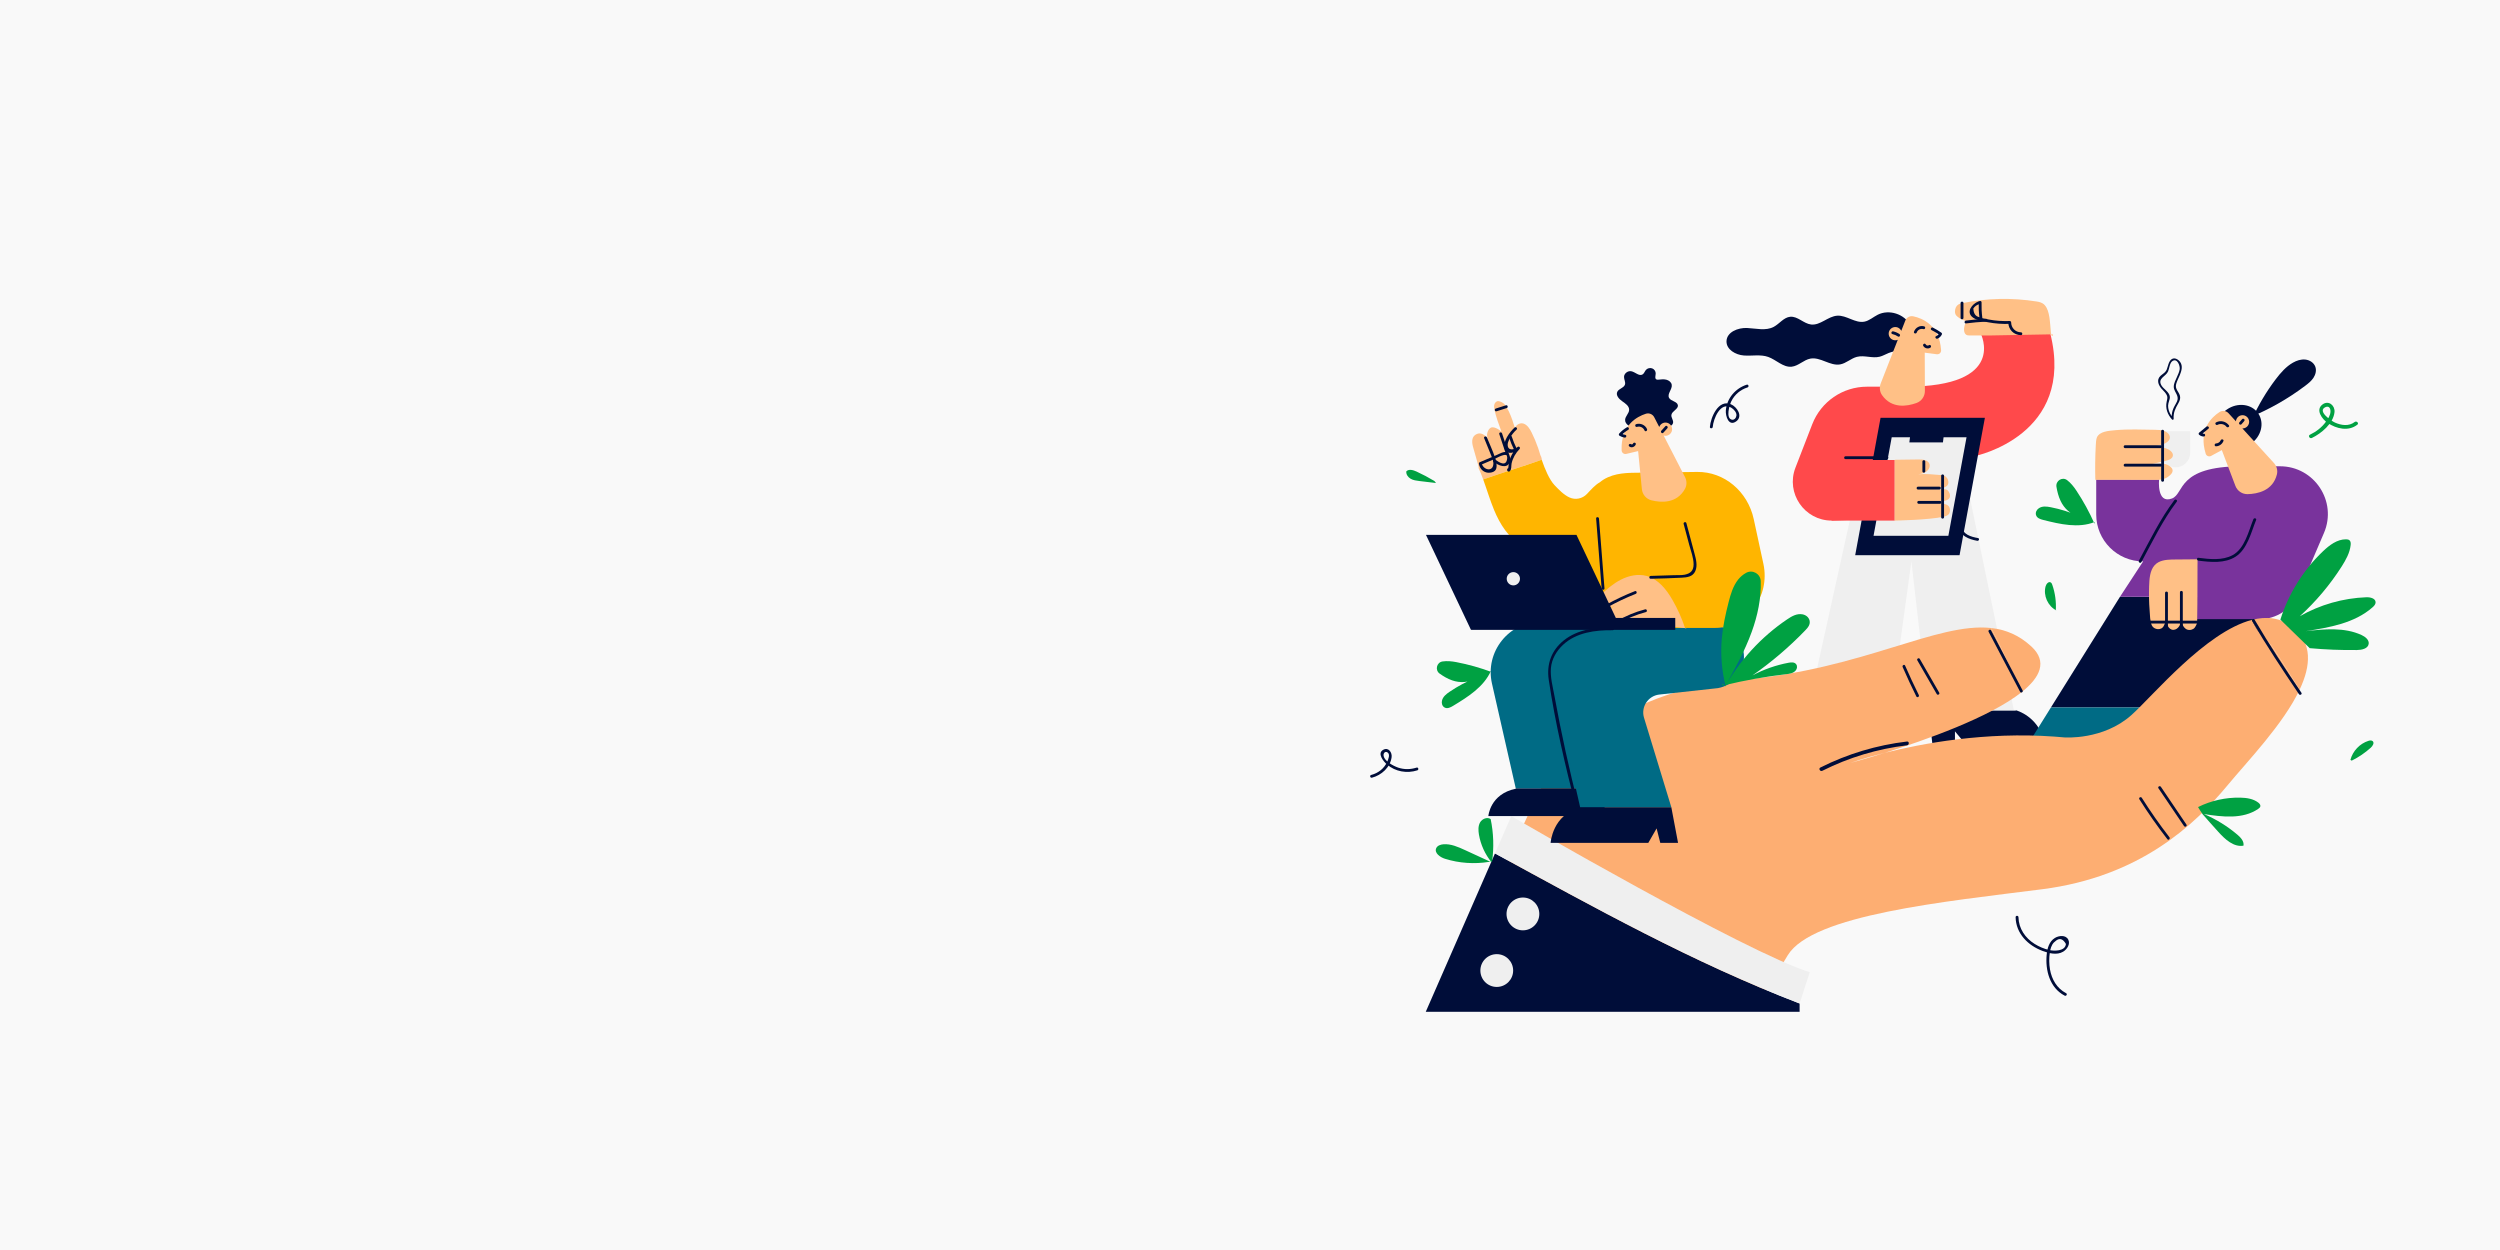 <svg xmlns="http://www.w3.org/2000/svg" xmlns:xlink="http://www.w3.org/1999/xlink" width="1200" zoomAndPan="magnify" viewBox="0 0 900 450" height="600" preserveAspectRatio="xMidYMid meet" version="1.0"><defs><clipPath id="edf74870a4"><path d="M 703 107.035 L 739 107.035 L 739 121 L 703 121 Z M 703 107.035 " clip-rule="nonzero"/></clipPath><clipPath id="5fe3859433"><path d="M 513 307 L 648 307 L 648 364.254 L 513 364.254 Z M 513 307 " clip-rule="nonzero"/></clipPath><clipPath id="2f862e0e62"><path d="M 820 194 L 855.219 194 L 855.219 235 L 820 235 Z M 820 194 " clip-rule="nonzero"/></clipPath></defs><rect x="-90" width="1080" fill="#ffffff" y="-45" height="540" fill-opacity="1"/><rect x="-90" width="1080" fill="#f9f9f9" y="-45" height="540" fill-opacity="1"/><path fill="#000d39" d="M 725.953 255.75 L 694.27 255.75 L 695.828 269.305 L 703.785 269.305 L 703.785 263.293 L 708.812 269.305 L 736.535 269.305 C 735.07 259.703 728.488 256.602 725.953 255.75 " fill-opacity="1" fill-rule="nonzero"/><path fill="#efefef" d="M 724.949 255.469 L 708.812 177.441 L 668.125 177.441 L 647.812 269.305 L 679.141 267.102 L 688.105 202.102 L 694.27 255.75 L 725.953 255.75 C 725.332 255.539 724.949 255.469 724.949 255.469 " fill-opacity="1" fill-rule="nonzero"/><path fill="#ff494b" d="M 686.094 139.207 L 672.137 139.207 C 663.398 139.207 655.562 144.578 652.41 152.727 L 646.363 168.352 C 642.812 177.531 649.582 187.414 659.422 187.414 L 682.098 186.527 L 687.539 178.141 L 708.812 177.441 L 711.098 164.148 C 711.098 164.148 747.285 156.688 738.105 120.07 L 713.047 120.07 C 713.047 120.07 722.934 139.207 686.094 139.207 " fill-opacity="1" fill-rule="nonzero"/><g clip-path="url(#edf74870a4)"><path fill="#ffc086" d="M 716.008 120.777 C 713.68 120.773 711.352 120.766 709.027 120.762 C 708.473 120.758 707.871 120.727 707.461 120.152 C 706.645 119.012 707.191 116.848 707.926 115.582 C 706.82 115.363 705.738 114.84 704.742 114.043 C 704.438 113.801 704.133 113.516 703.945 113.062 C 703.566 112.121 703.887 110.785 704.449 110.113 C 705.012 109.441 705.742 109.27 706.438 109.129 C 715.285 107.328 724.254 107.129 733.129 108.527 C 734.148 108.688 735.211 108.895 736.066 109.805 C 737.988 111.859 737.973 116.238 738.34 119.883 C 738.387 120.363 738.535 120.961 738.84 120.945 C 739.145 120.93 738.895 119.926 738.758 120.355 L 716.008 120.777 " fill-opacity="1" fill-rule="nonzero"/></g><path fill="#000d39" d="M 687.742 117.074 C 685.582 113.02 680.062 111.246 675.992 113.301 C 674.367 114.117 672.953 115.453 671.176 115.797 C 667.863 116.438 664.781 113.434 661.418 113.648 C 658.07 113.863 655.316 117.211 651.988 116.82 C 649.305 116.504 647.168 113.785 644.477 114.035 C 642.152 114.25 640.617 116.562 638.551 117.664 C 635.664 119.203 632.184 118.223 628.93 118.074 C 625.676 117.93 621.625 119.539 621.539 122.844 C 621.465 125.84 624.809 127.742 627.75 127.973 C 630.691 128.207 633.754 127.508 636.539 128.488 C 639.461 129.52 641.91 132.324 644.988 132.012 C 647.43 131.762 649.309 129.562 651.719 129.105 C 655.355 128.418 658.824 131.84 662.465 131.184 C 664.633 130.793 666.344 129.02 668.477 128.469 C 671.145 127.777 674.012 129.09 676.684 128.418 C 677.805 128.137 678.812 127.52 679.887 127.094 C 682.09 126.219 684.57 126.137 686.652 125 C 688.734 123.863 690.207 120.906 688.688 119.074 L 687.742 117.074 " fill-opacity="1" fill-rule="nonzero"/><path fill="#000d39" d="M 705.438 199.871 L 667.871 199.871 L 677 150.41 L 714.559 150.41 L 705.438 199.871 " fill-opacity="1" fill-rule="nonzero"/><path fill="#efefef" d="M 701.414 192.879 L 674.477 192.879 L 681.02 157.406 L 707.957 157.406 L 701.414 192.879 " fill-opacity="1" fill-rule="nonzero"/><path fill="#000d39" d="M 699.461 159.258 L 687.371 159.258 L 688.281 151.727 L 700.371 151.727 L 699.461 159.258 " fill-opacity="1" fill-rule="nonzero"/><path fill="#ff494b" d="M 659.422 187.414 L 682.098 187.414 L 682.098 165.594 L 656.941 165.594 L 659.422 187.414 " fill-opacity="1" fill-rule="nonzero"/><path fill="#ffc086" d="M 682.121 165.52 C 684.98 165.48 687.84 165.441 690.699 165.402 C 692.184 165.379 694.016 165.574 694.57 166.93 C 694.973 167.914 694.41 169.078 693.547 169.715 C 692.68 170.352 691.586 170.586 690.527 170.801 C 693.293 170.402 696.395 170.906 699.184 171.059 C 700.734 171.148 701.746 172.941 701.316 174.27 C 700.977 175.32 699.633 175.605 698.52 175.719 C 696.746 175.902 694.973 176.086 693.195 176.266 C 694.684 176.016 696.207 175.977 697.711 176.137 C 698.672 176.242 700.402 175.863 701.125 176.5 C 701.848 177.141 702.734 179.133 701.047 179.969 C 700.328 180.324 699.434 180.41 698.629 180.484 C 696.875 180.648 695.121 180.809 693.367 180.969 C 695.562 180.793 698.785 180.844 700.812 181.699 C 701.957 182.18 702.219 183.547 701.797 184.699 C 701.516 185.469 700.609 185.809 699.797 185.992 C 694.492 187.207 682.098 187.414 682.098 187.414 L 682.121 165.52 " fill-opacity="1" fill-rule="nonzero"/><path fill="#000d39" d="M 818.742 215.113 L 763.199 214.84 L 738.324 254.699 L 804.363 254.699 L 818.742 215.113 " fill-opacity="1" fill-rule="nonzero"/><path fill="#79339c" d="M 763.199 214.84 L 771.527 202.102 C 762.199 202.102 754.637 194.539 754.637 185.207 L 754.637 172.598 L 777.27 172.598 C 777.27 172.598 776.336 181.543 781.879 179.469 C 786.504 177.734 783.504 167.859 807.051 167.859 L 820.801 167.859 C 833.152 167.859 841.488 180.488 836.633 191.852 L 827.23 213.832 C 824.883 219.324 819.484 222.891 813.516 222.891 L 790.945 222.891 L 790.945 214.84 L 763.199 214.84 " fill-opacity="1" fill-rule="nonzero"/><path fill="#006b85" d="M 738.324 254.699 L 725.52 275.223 L 796.91 275.223 L 804.363 254.699 L 738.324 254.699 " fill-opacity="1" fill-rule="nonzero"/><path fill="#ffc086" d="M 781.855 201.43 C 779.656 201.508 777.258 201.734 775.676 203.469 C 773.973 205.34 773.762 208.352 773.68 211.082 C 773.59 213.961 773.633 216.859 773.863 219.734 C 774 221.395 773.957 223.73 774.703 225.227 C 775.441 226.699 778.094 227.125 778.977 225.289 C 779.363 224.477 779.898 223.289 779.855 222.355 C 779.652 224.387 780.645 226.793 782.426 226.746 C 784.203 226.703 785.52 224.418 785.191 222.398 C 785.227 225.086 786.711 227.34 788.969 226.676 C 789.414 226.543 789.848 226.309 790.133 225.898 C 790.527 225.332 790.961 224.543 790.98 223.809 C 791.16 216.691 791.02 201.445 791.168 201.348 L 781.855 201.43 " fill-opacity="1" fill-rule="nonzero"/><path fill="#000d39" d="M 725.621 330.191 C 725.738 336.059 730.055 340.375 735.328 342.336 C 737.609 343.184 740.48 343.953 742.738 342.605 C 744.129 341.777 745.41 339.859 744.559 338.234 C 743.648 336.496 741.184 336.789 739.762 337.664 C 737.707 338.926 737.035 341.344 736.812 343.602 C 736.246 349.289 737.895 355.613 743.273 358.434 C 743.855 358.742 744.375 357.852 743.793 357.547 C 740.48 355.809 738.621 352.598 737.992 348.977 C 737.656 347.016 737.637 344.902 737.934 342.938 C 738.133 341.633 738.465 340.312 739.387 339.301 C 739.684 339.051 739.98 338.801 740.277 338.551 C 741.574 337.613 742.723 338.043 743.73 339.828 C 743.492 342.523 739.434 342.402 737.723 342.012 C 735.891 341.59 734.062 340.812 732.469 339.812 C 729.07 337.684 726.73 334.27 726.648 330.191 C 726.637 329.527 725.609 329.527 725.621 330.191 " fill-opacity="1" fill-rule="nonzero"/><path fill="#000d39" d="M 616.59 153.695 C 616.809 150.793 619.344 144.469 623.238 146.762 C 624.172 147.316 625.262 148.48 625.109 149.645 C 625.004 150.434 624.359 151.289 623.461 151.086 C 621.145 150.566 622.652 145.688 623.293 144.406 C 624.492 142.016 626.574 140.273 629.109 139.473 C 629.738 139.277 629.469 138.285 628.836 138.484 C 624.75 139.773 621.625 143.438 621.301 147.777 C 621.152 149.805 622.34 153.676 625.059 151.676 C 627.582 149.82 625.293 146.441 623.109 145.527 C 618.602 143.645 615.816 150.32 615.562 153.695 C 615.512 154.355 616.539 154.352 616.59 153.695 " fill-opacity="1" fill-rule="nonzero"/><path fill="#00a142" d="M 832.277 157.668 C 835.691 156.027 839.984 152.477 840.422 148.398 C 840.676 146.008 838.336 144.008 836.16 145.562 C 833.398 147.535 835.992 150.93 837.969 152.258 C 841.145 154.387 845.422 155.391 848.645 152.891 C 849.34 152.355 848.363 151.395 847.672 151.926 C 845.582 153.547 842.867 153.133 840.598 152.133 C 839.246 151.539 833.996 147.93 837.219 146.543 C 838.48 146.004 839.02 147.109 838.977 148.168 C 838.934 149.516 838.094 150.781 837.312 151.855 C 835.832 153.887 833.84 155.406 831.59 156.488 C 830.793 156.871 831.488 158.047 832.277 157.668 " fill-opacity="1" fill-rule="nonzero"/><path fill="#00a142" d="M 740.281 219.742 C 737.215 218.207 735.512 214.375 736.418 211.07 C 736.656 210.199 737.512 209.207 738.281 209.688 C 738.578 209.875 738.719 210.227 738.832 210.559 C 739.855 213.5 740.281 216.645 740.086 219.754 L 740.281 219.742 " fill-opacity="1" fill-rule="nonzero"/><path fill="#00a142" d="M 846.152 273.559 C 846.969 270.391 849.496 267.715 852.609 266.715 C 853.133 266.547 853.762 266.449 854.168 266.816 C 854.848 267.434 854.18 268.539 853.496 269.156 C 851.43 271.02 849.109 272.598 846.617 273.832 L 846.152 273.559 " fill-opacity="1" fill-rule="nonzero"/><path fill="#000d39" d="M 493.898 279.969 C 497.324 279.094 500.512 276.238 500.984 272.574 C 501.199 270.91 499.895 268.926 498.016 269.898 C 495.578 271.152 498.109 274.184 499.332 275.23 C 502.344 277.805 506.508 278.527 510.242 277.324 C 510.871 277.121 510.602 276.133 509.969 276.336 C 507.805 277.031 505.574 277.078 503.402 276.363 C 501.715 275.805 498.219 274 498.078 271.891 C 498.027 271.074 498.711 270.348 499.516 270.879 C 500.551 271.559 499.781 273.355 499.418 274.188 C 498.332 276.645 496.203 278.32 493.621 278.98 C 492.984 279.145 493.254 280.133 493.898 279.969 " fill-opacity="1" fill-rule="nonzero"/><path fill="#00a142" d="M 516.961 173.887 C 514.977 173.648 512.992 173.414 511.012 173.176 C 509.918 173.043 508.793 172.902 507.84 172.359 C 506.887 171.812 506.129 170.758 506.281 169.672 C 507.219 168.758 508.777 169.215 509.969 169.766 C 512.168 170.777 514.312 171.914 516.387 173.164 L 516.961 173.887 " fill-opacity="1" fill-rule="nonzero"/><path fill="#fdae72" d="M 731.332 232.77 C 726.902 228.664 722.102 226.656 716.758 226.078 C 720.922 233.441 723.922 241.609 727.793 249.164 C 734.531 243.805 737.133 238.145 731.332 232.77 " fill-opacity="1" fill-rule="nonzero"/><path fill="#fdae72" d="M 825.293 225.715 C 820.934 222.293 815.93 221.805 810.695 223.152 C 811.258 224.293 811.789 225.426 812.41 226.461 C 814.234 229.199 816.516 230.57 818.34 233.305 C 821.742 238.297 824.695 243.398 827.863 248.277 C 831.949 239.613 832.57 231.43 825.293 225.715 " fill-opacity="1" fill-rule="nonzero"/><path fill="#fdae72" d="M 812.41 226.461 C 811.789 225.426 811.258 224.293 810.695 223.152 C 794.039 227.453 775.082 250.48 767.32 257.418 C 757.121 266.539 743.207 265.473 743.207 265.473 C 742.008 265.359 740.809 265.258 739.613 265.176 C 740 265.508 740.391 265.836 740.789 266.156 C 740.391 265.836 740 265.508 739.613 265.176 C 714.688 263.371 691.918 267.637 678.543 271.012 C 671.199 273.305 666.164 274.641 666.164 274.641 C 666.164 274.641 670.766 272.977 678.543 271.012 C 692.988 266.496 716.355 258.262 727.793 249.164 C 723.922 241.609 720.922 233.441 716.758 226.078 C 697.203 223.969 670.34 241.023 627.301 244.676 C 572.5 249.328 553.594 285.777 553.594 285.777 L 518.578 361.879 L 632.957 362.266 C 632.957 362.266 634.645 358.484 643.605 343.863 C 652.57 329.246 700.215 324.598 735.191 320.125 C 770.168 315.648 789.969 297.141 801.98 282.633 C 809.055 274.086 822.016 260.688 827.863 248.277 C 824.695 243.398 821.742 238.297 818.34 233.305 C 816.516 230.57 814.234 229.199 812.41 226.461 " fill-opacity="1" fill-rule="nonzero"/><g clip-path="url(#5fe3859433)"><path fill="#000d39" d="M 513.27 364.254 L 647.859 364.254 L 647.859 361.262 C 609.488 346.535 573.863 326.668 538.199 307.238 L 513.27 364.254 " fill-opacity="1" fill-rule="nonzero"/></g><path fill="#efefef" d="M 544.066 293.82 L 538.199 307.238 C 573.863 326.668 609.488 346.535 647.859 361.262 L 651.512 349.977 C 629.074 343.199 544.066 293.82 544.066 293.82 " fill-opacity="1" fill-rule="nonzero"/><path fill="#efefef" d="M 554.152 329.016 C 554.152 332.273 551.508 334.918 548.25 334.918 C 544.988 334.918 542.348 332.273 542.348 329.016 C 542.348 325.754 544.988 323.109 548.25 323.109 C 551.508 323.109 554.152 325.754 554.152 329.016 " fill-opacity="1" fill-rule="nonzero"/><path fill="#efefef" d="M 544.734 349.395 C 544.734 352.656 542.094 355.297 538.832 355.297 C 535.574 355.297 532.934 352.656 532.934 349.395 C 532.934 346.133 535.574 343.492 538.832 343.492 C 542.094 343.492 544.734 346.133 544.734 349.395 " fill-opacity="1" fill-rule="nonzero"/><path fill="#00a142" d="M 536.059 310.27 C 530.781 311.137 525.305 310.754 520.203 309.164 C 518.41 308.605 516.273 307.059 517.039 305.348 C 517.457 304.414 518.578 304.031 519.594 303.945 C 522.301 303.719 524.902 304.883 527.371 306.016 C 530.566 307.488 533.77 308.965 536.969 310.438 C 534.617 307.562 533.027 304.074 532.41 300.414 C 532.164 298.941 532.094 297.34 532.84 296.051 C 533.59 294.758 535.422 294.012 536.641 294.871 C 537.688 299.895 537.859 305.098 537.152 310.176 L 536.059 310.27 " fill-opacity="1" fill-rule="nonzero"/><g clip-path="url(#2f862e0e62)"><path fill="#00a142" d="M 820.941 223.062 C 823.875 213.734 829.215 205.172 836.301 198.434 C 838.613 196.238 841.395 194.121 844.586 194.152 C 845.031 194.16 845.504 194.219 845.832 194.516 C 846.281 194.918 846.305 195.613 846.238 196.211 C 845.934 199.051 844.477 201.621 842.945 204.027 C 838.754 210.59 833.688 216.598 827.926 221.844 C 835.207 217.688 843.504 215.324 851.883 215.012 C 853.305 214.957 855.223 215.418 855.219 216.844 C 855.215 217.566 854.66 218.156 854.117 218.633 C 847.637 224.348 838.594 225.898 830.059 227.219 C 836.828 226.461 843.988 225.762 850.172 228.617 C 851.504 229.234 852.949 230.363 852.723 231.816 C 852.457 233.531 850.223 233.992 848.484 234.012 C 842.82 234.078 837.145 233.855 831.5 233.34 L 820.941 223.062 " fill-opacity="1" fill-rule="nonzero"/></g><path fill="#00a142" d="M 754.039 187.945 C 748.207 190.234 741.652 188.719 735.578 187.184 C 734.508 186.914 733.293 186.539 732.965 185.398 C 732.688 184.461 733.184 183.488 734 182.953 C 735.27 182.117 736.816 182.32 738.25 182.598 C 741.734 183.273 745.145 184.348 748.395 185.785 C 745.449 185.344 743.074 183 741.805 180.312 C 741.047 178.723 740.617 177.012 740.324 175.27 C 739.965 173.105 742.406 171.527 744.16 172.852 C 745.461 173.832 746.586 175.238 747.48 176.594 C 750.008 180.406 752.211 184.434 754.059 188.617 L 754.039 187.945 " fill-opacity="1" fill-rule="nonzero"/><path fill="#00a142" d="M 536.715 241.559 C 534.172 247.266 528.496 250.855 523.141 254.09 C 522.195 254.66 521.078 255.258 520.059 254.707 C 519.215 254.25 518.895 253.234 519.102 252.281 C 519.422 250.809 520.656 249.852 521.863 249.031 C 524.797 247.035 527.945 245.363 531.234 244.059 C 528.852 245.832 525.551 245.895 522.797 244.941 C 521.164 244.375 519.68 243.504 518.273 242.504 C 516.523 241.262 517.16 238.453 519.312 238.125 C 520.91 237.883 522.68 238.055 524.246 238.359 C 528.664 239.203 533 240.43 537.195 242.008 L 536.715 241.559 " fill-opacity="1" fill-rule="nonzero"/><path fill="#00a142" d="M 792.293 292.359 C 794.379 294.773 796.5 297.164 798.645 299.527 C 801.047 302.18 804.121 305.031 807.648 304.449 C 807.938 302.906 806.684 301.531 805.488 300.512 C 801.875 297.438 797.793 294.918 793.426 293.062 C 800.055 294.102 807.418 294.984 812.957 291.199 C 813.305 290.961 813.668 290.668 813.734 290.25 C 813.82 289.734 813.41 289.273 813 288.953 C 811.195 287.543 808.789 287.203 806.5 287.152 C 801.262 287.039 795.992 288.211 791.297 290.543 C 792.188 292.113 793.242 293.582 794.441 294.922 L 792.293 292.359 " fill-opacity="1" fill-rule="nonzero"/><path fill="#000d39" d="M 545.664 283.785 L 545.695 283.941 C 536.402 285.82 535.809 293.777 535.809 293.777 L 578.34 293.777 L 576.09 283.785 L 545.664 283.785 " fill-opacity="1" fill-rule="nonzero"/><path fill="#006b85" d="M 569.488 254.453 C 568.664 250.793 571.047 247.184 574.738 246.508 L 584.738 244.668 C 589.746 243.746 593.383 239.379 593.383 234.289 C 593.383 228.457 588.656 223.734 582.832 223.734 L 554.957 223.734 C 543.215 223.734 534.512 234.633 537.109 246.086 L 545.664 283.785 L 576.09 283.785 L 569.488 254.453 " fill-opacity="1" fill-rule="nonzero"/><path fill="#000d39" d="M 568.844 290.582 L 568.887 290.781 C 558.859 293.203 558.215 303.441 558.215 303.441 L 593.383 303.441 L 596.379 298.223 L 597.703 303.441 L 604.098 303.441 L 601.672 290.582 L 568.844 290.582 " fill-opacity="1" fill-rule="nonzero"/><path fill="#006b85" d="M 601.672 290.582 L 591.848 258.398 C 590.668 254.531 593.266 250.535 597.281 250.047 L 618.5 247.719 C 623.902 246.727 627.828 242.016 627.828 236.523 C 627.828 230.234 622.73 225.137 616.441 225.137 L 578.871 225.805 C 566.207 225.805 556.82 237.559 559.621 249.914 L 568.844 290.582 L 601.672 290.582 " fill-opacity="1" fill-rule="nonzero"/><path fill="#ffc086" d="M 554.801 164.41 L 554.555 163.91 C 554.312 163.051 554.043 162.203 553.75 161.359 C 553.699 161.168 553.672 161.059 553.672 161.059 C 553.664 161.062 553.656 161.062 553.645 161.07 C 553.004 159.238 552.258 157.441 551.391 155.711 C 550.711 154.355 549.832 152.914 548.391 152.469 C 546.957 152.02 545.051 153.344 545.551 154.781 C 545.551 154.781 543.852 148.121 541.527 145.43 C 541.156 144.996 539.98 144.43 539.418 144.395 C 538.738 144.348 538.148 144.945 537.965 145.605 C 537.777 146.266 537.898 146.973 538.039 147.645 C 538.496 149.836 539.73 153.316 540.531 155.402 C 539.641 154.543 537.539 153.316 536.543 154.051 C 535.547 154.781 535.023 156.535 535.551 157.664 C 534.359 156.508 533.141 155.586 531.629 156.254 C 529.777 157.074 529.754 158.992 530.312 160.965 C 530.934 163.152 531.551 165.336 532.172 167.523 C 532.242 167.766 532.312 168.012 532.383 168.258 C 532.328 168.277 532.27 168.297 532.207 168.316 C 532.855 169.715 533.418 171.148 533.949 172.598 C 540.852 170.121 548.051 168.02 555.055 165.496 C 555.02 165.129 554.938 164.766 554.801 164.41 " fill-opacity="1" fill-rule="nonzero"/><path fill="#ffb500" d="M 634.828 203.008 L 631.352 186.906 C 629.184 176.867 620.707 169.785 610.988 169.895 L 588.504 170.191 C 584.344 170.234 579.551 170.594 575.883 173.664 C 574.32 174.504 572.746 176.289 571.312 177.812 C 569.695 179.531 567.16 180.07 565.016 179.086 C 562.988 178.156 561.215 176.328 559.625 174.648 C 557.746 172.664 556.141 168.781 555.07 165.668 C 555.07 165.613 555.059 165.555 555.055 165.496 C 548.051 168.02 540.852 170.121 533.949 172.598 C 535.289 176.262 536.387 180.023 537.883 183.633 C 539.969 188.664 543.023 193.566 547.742 196.285 C 551.953 198.715 556.938 199.121 561.852 199.051 L 559.512 226.047 L 617.488 226.047 C 628.91 226.047 637.371 214.805 634.828 203.008 " fill-opacity="1" fill-rule="nonzero"/><path fill="#ffc086" d="M 606.672 226.273 C 605.504 222.676 603.957 219.203 602.062 215.926 C 599.902 212.191 596.98 208.5 592.828 207.352 C 589.738 206.496 586.379 207.211 583.527 208.672 C 580.676 210.129 578.242 212.281 575.887 214.457 C 574.691 215.555 573.445 216.762 573.387 218.508 C 573.359 219.32 573.711 220.125 574.387 220.57 C 575.531 221.32 576.762 220.688 577.809 220.078 C 580.551 218.484 583.297 216.895 586.039 215.301 C 582.707 217.027 579.559 219.109 576.668 221.5 C 576.332 221.781 575.961 222.164 576.07 222.586 C 576.152 222.91 576.484 223.105 576.766 223.25 C 578.383 224.066 580.266 224.195 581.984 223.633 C 585.484 222.484 588.781 220.727 591.691 218.465 C 589.371 220.023 587.137 221.715 585.004 223.523 C 584.086 224.305 584.512 225.824 585.703 225.988 C 587.891 226.285 590.258 225.84 592.5 225.598 C 597.41 225.066 602.363 225.633 607.266 226.191 L 606.672 226.273 " fill-opacity="1" fill-rule="nonzero"/><path fill="#000d39" d="M 581.699 222.457 L 567.523 192.543 L 513.344 192.543 L 529.512 226.672 L 529.609 226.672 L 529.609 226.746 L 603.09 226.746 L 603.09 222.457 L 581.699 222.457 " fill-opacity="1" fill-rule="nonzero"/><path fill="#00a142" d="M 621.258 247.105 C 619.824 241.504 619.344 235.656 619.844 229.895 C 620.227 225.477 621.184 221.129 622.285 216.832 C 623.027 213.945 623.879 210.996 625.723 208.656 C 626.504 207.672 627.504 206.816 628.617 206.215 C 630.938 204.953 633.773 206.57 633.859 209.211 C 634.062 215.398 632.738 221.625 630.621 227.469 C 628.078 234.496 624.414 241.059 620.77 247.586 C 626.238 237.785 634.031 229.293 643.324 223.004 C 644.98 221.879 646.824 220.785 648.883 221.156 C 650.09 221.371 651.145 222.184 651.441 223.375 C 651.801 224.848 650.809 225.984 649.863 226.961 C 644.082 232.957 637.715 238.387 630.883 243.148 C 634.961 240.977 639.375 239.434 643.914 238.586 C 644.879 238.406 646.023 238.309 646.633 239.145 C 647.133 239.832 646.973 240.773 646.414 241.414 C 645.551 242.398 644.223 242.566 642.98 242.711 C 635.527 243.586 628.121 244.906 620.828 246.672 C 620.52 246.746 620.117 246.781 619.965 246.504 C 619.812 246.227 620.461 246.02 620.375 246.324 L 621.258 247.105 " fill-opacity="1" fill-rule="nonzero"/><path fill="#000d39" d="M 588.836 154.297 C 587.09 153.824 584.969 152.883 585.039 151.141 C 585.094 149.836 586.461 148.84 586.492 147.535 C 586.523 146.156 585.117 145.223 583.953 144.418 C 582.785 143.613 581.605 142.238 582.246 141.004 C 582.816 139.906 584.555 139.66 584.969 138.496 C 585.293 137.59 584.633 136.637 584.648 135.676 C 584.664 134.449 586.012 133.406 587.266 133.648 C 588.711 133.93 590.066 135.551 591.316 134.801 C 591.91 134.441 592.086 133.691 592.535 133.172 C 593.062 132.566 594.012 132.328 594.781 132.617 C 595.551 132.902 596.09 133.688 596.051 134.48 C 596.02 135.258 595.621 136.305 596.359 136.625 C 596.586 136.727 596.852 136.699 597.098 136.672 C 598.027 136.562 598.988 136.461 599.891 136.695 C 600.797 136.93 601.648 137.578 601.816 138.461 C 602.133 140.121 600.035 141.801 600.891 143.277 C 601.582 144.477 603.82 144.516 604.031 145.875 C 604.25 147.289 601.922 147.949 601.703 149.363 C 601.555 150.32 602.461 151.219 602.312 152.18 C 602.156 153.172 600.988 153.688 599.953 153.828 C 598.914 153.973 597.781 153.957 596.949 154.57 C 596.062 155.23 595.832 156.406 595.219 157.312 C 594.602 158.215 593.016 158.738 592.457 157.801 C 592.125 157.25 592.406 156.531 592.203 155.922 C 591.801 154.707 590.004 154.754 588.707 155.051 L 588.836 154.297 " fill-opacity="1" fill-rule="nonzero"/><path fill="#000d39" d="M 810.73 150.895 C 813.023 145.797 815.902 140.961 819.281 136.504 C 821.027 134.215 822.957 131.98 825.457 130.559 C 826.812 129.789 828.367 129.273 829.914 129.438 C 831.465 129.602 832.984 130.555 833.516 132.023 C 833.996 133.336 833.613 134.844 832.844 136.012 C 832.074 137.184 830.953 138.07 829.836 138.914 C 823.578 143.637 816.699 147.523 809.43 150.453 L 810.73 150.895 " fill-opacity="1" fill-rule="nonzero"/><path fill="#000d39" d="M 812.938 148.801 C 815.301 152.227 814.098 157.156 810.246 159.816 C 806.398 162.477 801.363 161.852 799 158.426 C 796.633 155.004 797.836 150.07 801.684 147.414 C 805.535 144.754 810.57 145.375 812.938 148.801 " fill-opacity="1" fill-rule="nonzero"/><path fill="#ffc086" d="M 606.605 171.754 L 598.906 156.785 C 599.121 156.848 599.344 156.891 599.578 156.891 C 600.895 156.891 601.961 155.824 601.961 154.504 C 601.961 153.188 600.895 152.121 599.578 152.121 C 598.535 152.121 597.656 152.793 597.336 153.723 L 595.523 150.203 C 594.961 149.109 593.691 148.57 592.516 148.945 C 589.273 149.977 583.461 153.09 583.781 162.117 C 583.812 162.977 584.617 163.605 585.457 163.406 L 589.723 162.391 L 591.074 176.098 C 591.266 178.027 592.641 179.645 594.52 180.109 C 598.035 180.988 603.617 181.328 606.578 176.027 C 607.312 174.707 607.297 173.098 606.605 171.754 " fill-opacity="1" fill-rule="nonzero"/><path fill="#ffc086" d="M 818.598 166.664 L 807.254 154.227 C 807.48 154.23 807.707 154.215 807.934 154.152 C 809.203 153.809 809.953 152.5 809.609 151.227 C 809.266 149.957 807.957 149.203 806.684 149.551 C 805.68 149.82 805.008 150.699 804.941 151.684 L 802.27 148.758 C 801.441 147.848 800.074 147.664 799.039 148.328 C 796.18 150.172 791.379 154.695 794.051 163.328 C 794.305 164.152 795.246 164.543 796.004 164.129 L 799.855 162.035 L 804.742 174.914 C 805.43 176.727 807.176 177.93 809.113 177.891 C 812.734 177.812 818.215 176.684 819.688 170.793 C 820.051 169.328 819.613 167.781 818.598 166.664 " fill-opacity="1" fill-rule="nonzero"/><path fill="#ffc086" d="M 677.07 137.996 L 683.207 122.316 C 683 122.402 682.781 122.469 682.551 122.492 C 681.238 122.625 680.07 121.672 679.934 120.363 C 679.801 119.055 680.754 117.879 682.062 117.746 C 683.102 117.641 684.039 118.219 684.457 119.113 L 685.898 115.426 C 686.352 114.277 687.559 113.617 688.762 113.867 C 692.098 114.566 698.195 117.066 698.797 126.082 C 698.852 126.945 698.113 127.645 697.258 127.531 L 692.91 126.957 L 692.961 140.734 C 692.969 142.672 691.77 144.418 689.945 145.074 C 686.535 146.305 681.02 147.211 677.531 142.242 C 676.668 141.004 676.52 139.402 677.07 137.996 " fill-opacity="1" fill-rule="nonzero"/><path fill="#efefef" d="M 783.195 168.238 C 780.289 168.238 777.93 165.879 777.93 162.973 L 777.93 155.266 L 788.461 155.266 L 788.461 162.973 C 788.461 165.879 786.105 168.238 783.195 168.238 " fill-opacity="1" fill-rule="nonzero"/><path fill="#000d39" d="M 782.418 150.539 C 781.262 149.266 780.488 147.723 780.52 145.961 C 780.539 144.926 781.199 143.883 781.145 142.871 C 781.043 141.129 778.762 140.031 778.027 138.605 C 776.758 136.137 779.688 135.555 780.5 133.727 C 780.961 132.707 781.074 130.684 782.035 130.012 C 783.801 128.777 784.879 131.684 784.688 132.957 C 784.543 133.91 784.086 134.828 783.707 135.703 C 783.238 136.781 782.578 137.953 782.559 139.156 C 782.551 139.766 782.699 140.254 782.98 140.785 C 783.828 142.387 784.473 143.355 783.41 145.141 C 782.266 147.07 781.68 148.484 781.832 150.781 C 781.859 151.219 782.543 151.223 782.516 150.781 C 782.367 148.523 783.117 147.062 784.184 145.207 C 784.648 144.391 785.031 143.488 784.793 142.535 C 784.383 140.922 782.91 140.141 783.422 138.234 C 783.723 137.117 784.312 136.086 784.742 135.016 C 785.336 133.543 785.883 131.777 784.879 130.352 C 784.223 129.418 782.926 128.598 781.84 129.277 C 780.727 129.977 780.473 131.836 780.062 132.949 C 779.375 134.82 776.902 134.957 776.93 137.23 C 776.938 138.102 777.352 138.863 777.848 139.551 C 778.297 140.172 778.898 140.652 779.375 141.246 C 780.508 142.668 780.316 143.18 780.008 144.574 C 779.469 146.98 780.312 149.238 781.934 151.023 C 782.227 151.348 782.711 150.863 782.418 150.539 " fill-opacity="1" fill-rule="nonzero"/><path fill="#ffc086" d="M 754.32 172.93 C 754.203 168.777 754.25 164.621 754.473 160.477 C 754.516 159.703 754.566 158.113 754.91 157.402 C 755.938 155.293 759.012 155.098 761.637 154.859 C 766.355 154.434 771.105 154.656 775.848 154.727 C 776.988 154.746 778.156 154.781 779.199 155.18 C 780.242 155.578 781.137 156.43 781.152 157.414 C 781.184 159.203 778.703 160.078 776.691 160.469 C 775.461 160.711 774.234 160.949 773.004 161.191 C 775.594 160.887 778.43 160.625 780.66 161.809 C 781.652 162.34 782.508 163.328 782.18 164.297 C 781.848 165.293 780.512 165.703 779.355 165.973 C 777.848 166.32 776.336 166.668 774.828 167.016 C 777.5 166.859 779.637 166.422 781.461 168.125 C 781.77 168.41 782.035 168.754 782.117 169.141 C 782.238 169.691 781.965 170.262 781.562 170.707 C 780.164 172.238 778.508 172.766 776.254 172.758 C 768.969 172.746 761.688 172.73 754.402 172.715 L 754.32 172.93 " fill-opacity="1" fill-rule="nonzero"/><path fill="#efefef" d="M 547.191 208.352 C 547.191 209.672 546.125 210.742 544.805 210.742 C 543.484 210.742 542.418 209.672 542.418 208.352 C 542.418 207.035 543.484 205.961 544.805 205.961 C 546.125 205.961 547.191 207.035 547.191 208.352 " fill-opacity="1" fill-rule="nonzero"/><path fill="#000d39" d="M 684.953 240.133 C 686.504 243.711 688.152 247.238 689.887 250.727 C 690.184 251.316 691.07 250.801 690.773 250.211 C 689.035 246.723 687.395 243.191 685.84 239.617 C 685.578 239.012 684.691 239.535 684.953 240.133 " fill-opacity="1" fill-rule="nonzero"/><path fill="#000d39" d="M 690.242 237.738 C 692.57 241.777 694.902 245.816 697.227 249.855 C 697.559 250.426 698.445 249.914 698.113 249.34 C 695.785 245.301 693.457 241.262 691.133 237.223 C 690.801 236.648 689.914 237.164 690.242 237.738 " fill-opacity="1" fill-rule="nonzero"/><path fill="#000d39" d="M 770.168 287.73 C 773.301 292.695 776.672 297.492 780.266 302.133 C 780.668 302.656 781.391 301.922 780.992 301.406 C 777.449 296.836 774.141 292.102 771.051 287.215 C 770.699 286.656 769.809 287.172 770.168 287.73 " fill-opacity="1" fill-rule="nonzero"/><path fill="#000d39" d="M 777.039 283.777 C 780.102 288.309 783.172 292.84 786.238 297.371 C 786.605 297.914 787.492 297.402 787.121 296.852 C 784.055 292.32 780.992 287.789 777.926 283.258 C 777.559 282.715 776.668 283.227 777.039 283.777 " fill-opacity="1" fill-rule="nonzero"/><path fill="#000d39" d="M 810.75 223.578 C 816.027 232.57 821.781 241.27 827.621 249.902 C 827.988 250.449 828.879 249.934 828.508 249.387 C 822.664 240.75 816.914 232.055 811.637 223.059 C 811.301 222.492 810.414 223.008 810.75 223.578 " fill-opacity="1" fill-rule="nonzero"/><path fill="#000d39" d="M 715.906 227.465 C 719.688 234.664 723.469 241.859 727.25 249.059 C 727.559 249.645 728.445 249.125 728.137 248.539 C 724.355 241.344 720.574 234.145 716.793 226.949 C 716.484 226.363 715.598 226.879 715.906 227.465 " fill-opacity="1" fill-rule="nonzero"/><path fill="#000d39" d="M 686.516 266.949 C 675.637 268.238 665.137 271.387 655.344 276.301 C 654.555 276.695 655.25 277.875 656.035 277.484 C 665.598 272.68 675.887 269.578 686.516 268.312 C 687.375 268.211 687.387 266.844 686.516 266.949 " fill-opacity="1" fill-rule="nonzero"/><path fill="#000d39" d="M 791.418 201.832 C 795.793 202.391 800.906 202.906 804.816 200.402 C 809.055 197.695 810.43 191.566 812.207 187.195 C 812.457 186.586 811.465 186.32 811.219 186.922 C 809.473 191.215 808.133 197.461 803.762 199.84 C 800.059 201.852 795.43 201.316 791.418 200.805 C 790.766 200.719 790.77 201.75 791.418 201.832 " fill-opacity="1" fill-rule="nonzero"/><path fill="#000d39" d="M 770.895 202.363 C 774.871 194.977 778.578 187.312 783.641 180.59 C 784.035 180.059 783.145 179.547 782.754 180.07 C 777.691 186.793 773.984 194.457 770.004 201.844 C 769.691 202.426 770.578 202.945 770.895 202.363 " fill-opacity="1" fill-rule="nonzero"/><path fill="#000d39" d="M 594.258 208.355 C 597.953 208.27 601.652 208.164 605.34 207.973 C 607.328 207.871 609.355 207.66 610.289 205.645 C 611.227 203.617 610.52 201.16 609.984 199.133 C 609.039 195.531 608.062 191.934 607.102 188.332 C 606.93 187.695 605.938 187.969 606.109 188.605 C 606.773 191.098 607.441 193.59 608.105 196.082 C 608.715 198.359 609.699 200.824 609.695 203.207 C 609.691 205.332 608.672 206.434 606.543 206.879 C 605.332 207.129 603.918 207.016 602.684 207.066 C 599.875 207.18 597.066 207.262 594.258 207.328 C 593.602 207.344 593.598 208.367 594.258 208.355 " fill-opacity="1" fill-rule="nonzero"/><path fill="#000d39" d="M 577.613 211.828 C 576.953 203.445 576.293 195.059 575.633 186.676 C 575.578 186.02 574.551 186.016 574.605 186.676 C 575.266 195.059 575.926 203.445 576.586 211.828 C 576.641 212.48 577.664 212.488 577.613 211.828 " fill-opacity="1" fill-rule="nonzero"/><path fill="#000d39" d="M 578.617 218.648 C 581.926 216.801 585.332 215.184 588.859 213.793 C 589.465 213.555 589.199 212.562 588.582 212.805 C 584.977 214.223 581.484 215.871 578.098 217.762 C 577.52 218.086 578.039 218.969 578.617 218.648 " fill-opacity="1" fill-rule="nonzero"/><path fill="#000d39" d="M 534.293 157.742 C 535.102 159.73 535.926 161.707 536.715 163.707 C 537.094 164.656 537.613 165.742 537.621 166.785 C 537.637 170.07 533.914 169.293 533.395 166.723 C 533.262 166.078 532.273 166.352 532.406 166.996 C 532.699 168.441 533.57 169.656 535.043 170.062 C 536.082 170.348 537.816 170.152 538.445 169.137 C 539.152 167.988 538.578 165.875 538.199 164.703 C 537.398 162.25 536.254 159.863 535.281 157.469 C 535.035 156.863 534.043 157.129 534.293 157.742 " fill-opacity="1" fill-rule="nonzero"/><path fill="#000d39" d="M 539.746 156.285 C 540.406 158.277 541.066 160.266 541.73 162.258 C 541.969 162.98 542.645 164.152 542.594 164.906 C 542.348 168.352 539.484 166.352 538.266 165.426 C 537.738 165.027 537.227 165.914 537.746 166.309 C 539.266 167.461 542.469 169.02 543.547 166.363 C 544.059 165.09 543.246 163.562 542.852 162.383 C 542.145 160.262 541.441 158.137 540.734 156.012 C 540.523 155.391 539.535 155.656 539.746 156.285 " fill-opacity="1" fill-rule="nonzero"/><path fill="#000d39" d="M 545.242 153.926 C 543.492 155.555 540.926 158.887 541.641 161.504 C 542.336 164.07 545.734 162.902 547.039 161.652 C 546.801 161.41 546.559 161.168 546.316 160.926 C 545.293 161.988 544.453 163.145 543.859 164.504 C 543.574 165.164 543.348 165.848 543.188 166.547 C 543.086 167.016 543.086 168.656 542.793 168.906 C 543.035 168.906 543.277 168.906 543.52 168.906 C 543.547 168.988 543.574 169.074 543.602 169.156 C 543.391 169.273 543.184 169.395 542.973 169.512 C 543 169.523 543.027 169.531 543.055 169.539 C 543.688 169.754 543.953 168.758 543.332 168.555 C 543.301 168.543 543.273 168.535 543.242 168.523 C 542.973 168.434 542.695 168.629 542.613 168.883 C 542.594 168.934 542.578 168.984 542.562 169.039 C 542.508 169.207 542.566 169.418 542.695 169.539 C 542.727 169.57 542.762 169.602 542.793 169.633 C 543.004 169.836 543.305 169.82 543.52 169.633 C 544.23 169.02 543.996 167.625 544.18 166.824 C 544.621 164.832 545.637 163.113 547.039 161.652 C 547.5 161.176 546.793 160.469 546.316 160.926 C 545.203 161.988 542.566 162.48 542.773 159.82 C 542.82 159.203 543.332 158.18 543.562 157.73 C 544.168 156.555 545 155.551 545.969 154.652 C 546.453 154.199 545.727 153.477 545.242 153.926 " fill-opacity="1" fill-rule="nonzero"/><path fill="#000d39" d="M 546.004 161.504 C 545.309 160.102 544.723 158.664 544.242 157.172 C 544.043 156.547 543.051 156.816 543.254 157.445 C 543.762 159.02 544.383 160.539 545.117 162.02 C 545.41 162.609 546.297 162.09 546.004 161.504 " fill-opacity="1" fill-rule="nonzero"/><path fill="#000d39" d="M 533.547 167.152 C 534.84 166.602 536.129 166.051 537.426 165.5 C 538.473 165.051 541.156 163.449 542.254 163.809 C 542.887 164.016 543.156 163.023 542.531 162.816 C 541.289 162.414 539.961 163.312 538.844 163.785 C 536.906 164.613 534.969 165.438 533.027 166.266 C 532.422 166.523 532.945 167.406 533.547 167.152 " fill-opacity="1" fill-rule="nonzero"/><path fill="#000d39" d="M 538.762 148.062 C 539.98 147.676 541.199 147.289 542.414 146.902 C 543.043 146.703 542.773 145.711 542.141 145.91 C 540.922 146.301 539.703 146.688 538.488 147.074 C 537.859 147.273 538.129 148.266 538.762 148.062 " fill-opacity="1" fill-rule="nonzero"/><path fill="#000d39" d="M 582.508 224.523 C 585.664 222.672 588.988 221.289 592.523 220.352 C 593.16 220.18 592.891 219.191 592.25 219.359 C 588.633 220.32 585.219 221.742 581.988 223.633 C 581.422 223.969 581.934 224.855 582.508 224.523 " fill-opacity="1" fill-rule="nonzero"/><path fill="#000d39" d="M 589.316 153.68 C 590.445 153.332 591.59 153.91 592.043 154.984 C 592.301 155.59 593.184 155.066 592.93 154.469 C 592.301 152.984 590.57 152.223 589.043 152.688 C 588.414 152.879 588.684 153.871 589.316 153.68 " fill-opacity="1" fill-rule="nonzero"/><path fill="#000d39" d="M 585.645 153.852 C 584.629 154.449 583.719 155.191 582.926 156.062 C 582.703 156.309 582.734 156.691 583.031 156.871 C 583.59 157.207 584.188 157.438 584.832 157.547 C 585.48 157.66 585.754 156.672 585.105 156.559 C 584.543 156.461 584.035 156.277 583.547 155.98 C 583.582 156.25 583.613 156.52 583.652 156.789 C 584.387 155.977 585.223 155.297 586.164 154.738 C 586.73 154.398 586.215 153.512 585.645 153.852 " fill-opacity="1" fill-rule="nonzero"/><path fill="#000d39" d="M 586.594 160.758 C 587.391 161.359 588.562 160.879 588.871 159.988 C 589.09 159.363 588.102 159.094 587.883 159.715 C 587.77 160.039 587.344 160.047 587.109 159.871 C 586.891 159.707 586.535 159.836 586.41 160.059 C 586.258 160.32 586.371 160.59 586.594 160.758 " fill-opacity="1" fill-rule="nonzero"/><path fill="#000d39" d="M 598.805 155.781 C 599.285 155.25 599.762 154.715 600.238 154.184 C 600.68 153.695 599.961 152.965 599.516 153.457 C 599.035 153.992 598.559 154.523 598.078 155.055 C 597.637 155.547 598.363 156.273 598.805 155.781 " fill-opacity="1" fill-rule="nonzero"/><path fill="#000d39" d="M 568.406 290.684 C 564.996 277.395 562.047 263.992 559.594 250.492 C 559.004 247.262 558.043 243.793 558.332 240.488 C 558.613 237.262 560.344 234.332 562.676 232.148 C 567.461 227.676 574.258 226.805 580.539 226.879 C 581.199 226.891 581.199 225.863 580.539 225.855 C 574.422 225.781 567.906 226.59 562.977 230.539 C 558.492 234.129 556.715 239.105 557.547 244.73 C 559.863 260.277 563.516 275.742 567.418 290.953 C 567.582 291.594 568.57 291.324 568.406 290.684 " fill-opacity="1" fill-rule="nonzero"/><path fill="#000d39" d="M 690.023 119.699 C 690.355 118.719 691.449 118.191 692.434 118.48 C 693.07 118.664 693.34 117.672 692.707 117.488 C 691.168 117.035 689.547 117.922 689.035 119.426 C 688.82 120.051 689.812 120.32 690.023 119.699 " fill-opacity="1" fill-rule="nonzero"/><path fill="#000d39" d="M 681.27 120.273 C 681.996 120.438 682.652 120.719 683.266 121.137 C 683.816 121.508 684.332 120.621 683.785 120.25 C 683.102 119.789 682.344 119.465 681.543 119.285 C 680.898 119.145 680.625 120.133 681.27 120.273 " fill-opacity="1" fill-rule="nonzero"/><path fill="#000d39" d="M 695.359 118.836 C 696.398 119.367 697.391 119.969 698.352 120.637 C 698.289 120.406 698.227 120.172 698.168 119.938 C 697.906 120.449 697.535 120.793 697.004 121.02 C 696.398 121.277 696.922 122.16 697.523 121.906 C 698.199 121.617 698.723 121.109 699.051 120.453 C 699.184 120.191 699.109 119.918 698.867 119.754 C 697.91 119.082 696.914 118.48 695.875 117.949 C 695.289 117.648 694.77 118.531 695.359 118.836 " fill-opacity="1" fill-rule="nonzero"/><path fill="#000d39" d="M 692.363 124.492 C 692.836 125.402 694.094 125.73 694.945 125.152 C 695.488 124.781 694.977 123.891 694.43 124.262 C 694.023 124.543 693.48 124.418 693.25 123.977 C 692.941 123.391 692.055 123.91 692.363 124.492 " fill-opacity="1" fill-rule="nonzero"/><path fill="#000d39" d="M 698.172 175.207 C 695.609 175.207 693.047 175.207 690.488 175.207 C 689.824 175.207 689.824 176.23 690.488 176.23 C 693.047 176.23 695.609 176.23 698.172 176.23 C 698.836 176.23 698.836 175.207 698.172 175.207 " fill-opacity="1" fill-rule="nonzero"/><path fill="#000d39" d="M 698.406 180.332 C 695.844 180.332 693.285 180.332 690.723 180.332 C 690.059 180.332 690.059 181.359 690.723 181.359 C 693.285 181.359 695.844 181.359 698.406 181.359 C 699.066 181.359 699.07 180.332 698.406 180.332 " fill-opacity="1" fill-rule="nonzero"/><path fill="#000d39" d="M 698.824 171.293 C 698.824 176.262 698.824 181.234 698.824 186.207 C 698.824 186.863 699.852 186.863 699.852 186.207 C 699.852 181.234 699.852 176.262 699.852 171.293 C 699.852 170.633 698.824 170.629 698.824 171.293 " fill-opacity="1" fill-rule="nonzero"/><path fill="#000d39" d="M 692.07 166.168 C 692.07 167.332 692.07 168.496 692.07 169.66 C 692.07 170.32 693.098 170.324 693.098 169.66 C 693.098 168.496 693.098 167.332 693.098 166.168 C 693.098 165.508 692.07 165.504 692.07 166.168 " fill-opacity="1" fill-rule="nonzero"/><path fill="#000d39" d="M 705.348 189.434 C 705.348 192.949 708.93 194.172 711.805 194.691 C 712.449 194.812 712.727 193.82 712.078 193.703 C 709.703 193.273 706.375 192.43 706.375 189.434 C 706.375 188.773 705.348 188.773 705.348 189.434 " fill-opacity="1" fill-rule="nonzero"/><path fill="#000d39" d="M 664.398 165.281 C 669.367 165.281 674.336 165.281 679.305 165.281 C 679.965 165.281 679.969 164.258 679.305 164.258 C 674.336 164.258 669.367 164.258 664.398 164.258 C 663.738 164.258 663.734 165.281 664.398 165.281 " fill-opacity="1" fill-rule="nonzero"/><path fill="#000d39" d="M 712.223 108.523 C 709.949 109.383 707.582 112.359 710.262 114.32 C 711.699 115.371 714.004 115.684 715.703 116.016 C 718.277 116.52 720.883 116.684 723.5 116.594 C 723.332 116.422 723.16 116.25 722.988 116.078 C 723.02 118.664 724.953 120.605 727.531 120.66 C 728.191 120.676 728.191 119.648 727.531 119.633 C 725.539 119.594 724.039 118.059 724.016 116.078 C 724.012 115.805 723.781 115.555 723.5 115.566 C 720.969 115.652 718.465 115.508 715.973 115.027 C 714.918 114.82 713.637 114.648 712.652 114.195 C 711.211 113.941 710.461 112.887 710.406 111.031 C 710.934 110.27 711.629 109.766 712.496 109.512 C 713.105 109.281 712.84 108.289 712.223 108.523 " fill-opacity="1" fill-rule="nonzero"/><path fill="#000d39" d="M 706.84 114.441 C 706.84 112.66 706.84 110.871 706.84 109.086 C 706.84 108.426 705.812 108.426 705.812 109.086 C 705.812 110.871 705.812 112.66 705.812 114.441 C 705.812 115.105 706.84 115.105 706.84 114.441 " fill-opacity="1" fill-rule="nonzero"/><path fill="#000d39" d="M 713.637 114.438 C 713.402 112.582 713.312 110.723 713.359 108.852 C 713.379 108.191 712.352 108.191 712.336 108.852 C 712.285 110.723 712.375 112.582 712.613 114.438 C 712.695 115.086 713.719 115.094 713.637 114.438 " fill-opacity="1" fill-rule="nonzero"/><path fill="#000d39" d="M 707.734 116.434 C 710.133 116.125 712.535 115.91 714.949 115.785 C 715.609 115.754 715.613 114.727 714.949 114.762 C 712.535 114.883 710.133 115.098 707.734 115.406 C 707.09 115.488 707.082 116.516 707.734 116.434 " fill-opacity="1" fill-rule="nonzero"/><path fill="#000d39" d="M 765.023 161.32 C 769.297 161.32 773.566 161.32 777.84 161.32 C 778.5 161.32 778.5 160.293 777.84 160.293 C 773.566 160.293 769.297 160.293 765.023 160.293 C 764.367 160.293 764.367 161.32 765.023 161.32 " fill-opacity="1" fill-rule="nonzero"/><path fill="#000d39" d="M 765.023 167.98 C 769.297 167.98 773.566 167.98 777.84 167.98 C 778.5 167.98 778.5 166.953 777.84 166.953 C 773.566 166.953 769.297 166.953 765.023 166.953 C 764.367 166.953 764.367 167.98 765.023 167.98 " fill-opacity="1" fill-rule="nonzero"/><path fill="#000d39" d="M 778.023 155.219 C 778.023 161.117 778.023 167.02 778.023 172.922 C 778.023 173.586 779.051 173.586 779.051 172.922 C 779.051 167.02 779.051 161.117 779.051 155.219 C 779.051 154.555 778.023 154.555 778.023 155.219 " fill-opacity="1" fill-rule="nonzero"/><path fill="#000d39" d="M 798.312 152.941 C 799.379 152.383 800.773 152.645 801.52 153.617 C 801.914 154.133 802.809 153.621 802.406 153.098 C 801.305 151.672 799.402 151.211 797.793 152.055 C 797.207 152.359 797.727 153.25 798.312 152.941 " fill-opacity="1" fill-rule="nonzero"/><path fill="#000d39" d="M 794.309 153.598 C 793.43 154.324 792.547 155.051 791.668 155.773 C 791.461 155.941 791.469 156.336 791.668 156.5 C 792.156 156.914 792.699 157.137 793.348 157.148 C 794.012 157.164 794.008 156.137 793.348 156.121 C 792.988 156.113 792.672 156.008 792.391 155.773 C 792.391 156.02 792.391 156.258 792.391 156.5 C 793.273 155.773 794.156 155.051 795.035 154.328 C 795.547 153.906 794.816 153.184 794.309 153.598 " fill-opacity="1" fill-rule="nonzero"/><path fill="#000d39" d="M 797.773 160.672 C 798.984 160.621 799.973 159.895 800.434 158.785 C 800.691 158.176 799.695 157.91 799.445 158.512 C 799.168 159.176 798.484 159.617 797.773 159.648 C 797.117 159.676 797.113 160.703 797.773 160.672 " fill-opacity="1" fill-rule="nonzero"/><path fill="#000d39" d="M 806.93 152.734 C 807.254 152.359 807.582 151.98 807.906 151.605 C 808.086 151.395 808.113 151.09 807.906 150.883 C 807.723 150.695 807.363 150.668 807.18 150.883 C 806.855 151.254 806.527 151.633 806.203 152.008 C 806.023 152.215 805.996 152.527 806.203 152.734 C 806.391 152.918 806.746 152.945 806.93 152.734 " fill-opacity="1" fill-rule="nonzero"/><path fill="#000d39" d="M 780.449 225.344 C 780.449 221.387 780.449 217.426 780.449 213.461 C 780.449 212.805 779.422 212.801 779.422 213.461 C 779.422 217.426 779.422 221.387 779.422 225.344 C 779.422 226.008 780.449 226.008 780.449 225.344 " fill-opacity="1" fill-rule="nonzero"/><path fill="#000d39" d="M 785.805 225.812 C 785.805 221.621 785.805 217.426 785.805 213.23 C 785.805 212.57 784.781 212.57 784.781 213.23 C 784.781 217.426 784.781 221.621 784.781 225.812 C 784.781 226.473 785.805 226.473 785.805 225.812 " fill-opacity="1" fill-rule="nonzero"/><path fill="#000d39" d="M 773.879 224.461 C 779.625 224.461 785.371 224.461 791.113 224.461 C 791.777 224.461 791.777 223.434 791.113 223.434 C 785.371 223.434 779.625 223.434 773.879 223.434 C 773.219 223.434 773.219 224.461 773.879 224.461 " fill-opacity="1" fill-rule="nonzero"/></svg>